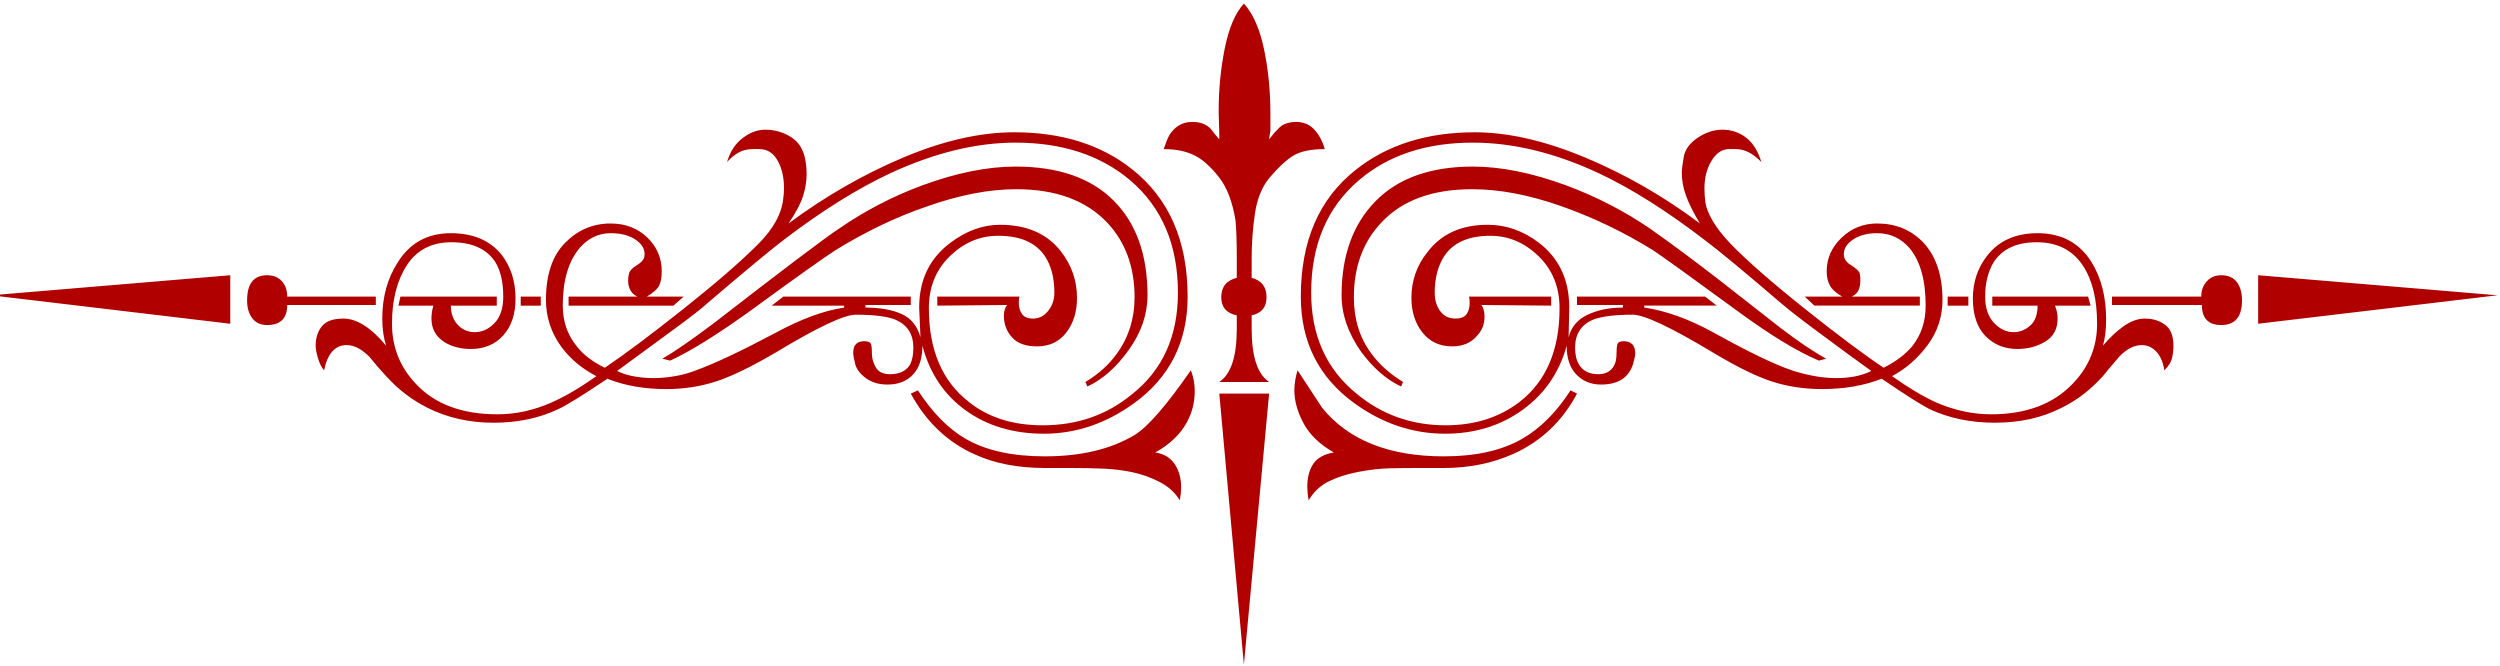 <?xml version="1.0" encoding="utf-8"?>
<!-- Generator: Adobe Illustrator 16.0.0, SVG Export Plug-In . SVG Version: 6.00 Build 0)  -->
<!DOCTYPE svg PUBLIC "-//W3C//DTD SVG 1.1//EN" "http://www.w3.org/Graphics/SVG/1.1/DTD/svg11.dtd">
<svg version="1.1" id="Layer_1" xmlns="http://www.w3.org/2000/svg" xmlns:xlink="http://www.w3.org/1999/xlink" x="0px" y="0px"
	 width="270.542px" height="72.093px" viewBox="0 0 270.542 72.093" enable-background="new 0 0 270.542 72.093"
	 xml:space="preserve">
<g>
	<path fill="#B10000" d="M24.92,35.035l-25.9-3.08l25.9-2.17V35.035z M40.67,33.005h-9.59c0,1.447-0.724,2.17-2.17,2.17
		c-0.7,0-1.237-0.245-1.61-0.735c-0.374-0.49-0.56-1.131-0.56-1.925c0-1.82,0.723-2.73,2.17-2.73c0.653,0,1.178,0.21,1.575,0.63
		c0.396,0.42,0.595,0.98,0.595,1.68h9.59V33.005z M128.52,32.095c0,4.9-1.937,8.75-5.81,11.55c-3.034,2.194-6.277,3.29-9.73,3.29
		c-3.314,0-6.137-0.84-8.47-2.52c-2.334-1.68-3.897-4.013-4.69-7c0,1.354-0.339,2.392-1.015,3.115
		c-0.677,0.724-1.599,1.085-2.765,1.085c-0.934,0-1.715-0.233-2.345-0.7c-0.63-0.466-1.015-0.98-1.155-1.54
		c-0.14-0.56-0.21-0.956-0.21-1.19c0-0.84,0.396-1.26,1.19-1.26c0.42,0,0.665,0.105,0.735,0.315c0.07,0.21,0.105,0.572,0.105,1.085
		c0,0.467,0.14,0.945,0.42,1.435c0.28,0.49,0.793,0.735,1.54,0.735c1.026,0,1.75-0.35,2.17-1.05c0.233-0.466,0.35-1.073,0.35-1.82
		c0-1.446-0.63-2.45-1.89-3.01c-0.887-0.373-2.334-0.56-4.34-0.56c-1.26,0-4.13,1.354-8.61,4.06c-2.707,1.587-4.9,2.649-6.58,3.185
		c-1.68,0.537-3.454,0.805-5.32,0.805c-2.38,0-4.504-0.373-6.37-1.12c-2.707,1.82-4.48,2.917-5.32,3.29
		c-2.054,0.98-4.387,1.47-7,1.47c-2.614,0-4.994-0.536-7.14-1.61c-1.68-0.84-3.174-1.983-4.48-3.43c-0.654-0.7-1.26-1.4-1.82-2.1
		c-0.84-0.84-1.657-1.26-2.45-1.26c-1.26,0-2.077,0.91-2.45,2.73c-0.28-0.326-0.502-0.77-0.665-1.33
		c-0.164-0.56-0.245-1.003-0.245-1.33c0-0.84,0.221-1.54,0.665-2.1c0.443-0.56,1.225-0.84,2.345-0.84c1.446,0,2.986,0.98,4.62,2.94
		c-0.28-0.84-0.42-1.82-0.42-2.94c0-2.333,0.56-4.363,1.68-6.09c1.306-2.1,3.22-3.15,5.74-3.15c2.426,0,4.27,0.794,5.53,2.38
		c0.98,1.307,1.47,2.87,1.47,4.69c0,1.68-0.444,3.01-1.33,3.99c-0.887,0.98-2.054,1.47-3.5,1.47c-1.074,0-2.007-0.233-2.8-0.7
		c-0.98-0.606-1.47-1.47-1.47-2.59c0-0.466,0.07-0.933,0.21-1.4h-3.78l0.21-0.98h10.43v0.98h-4.97c0,0.934,0.303,1.68,0.91,2.24
		c0.466,0.42,1.026,0.63,1.68,0.63c0.793,0,1.505-0.326,2.135-0.98c0.63-0.653,0.945-1.61,0.945-2.87c0-1.54-0.28-2.776-0.84-3.71
		c-0.934-1.446-2.52-2.17-4.76-2.17c-2.147,0-3.757,0.829-4.83,2.485c-1.074,1.657-1.61,3.769-1.61,6.335
		c0,2.52,0.863,4.69,2.59,6.51c2.053,2.194,4.993,3.29,8.82,3.29c1.96,0,3.896-0.42,5.81-1.26c1.493-0.653,3.126-1.61,4.9-2.87
		c-1.54-0.793-2.8-1.843-3.78-3.15c-1.12-1.54-1.68-3.243-1.68-5.11c0-2.706,0.688-4.76,2.065-6.16c1.376-1.4,3.021-2.1,4.935-2.1
		c1.586,0,2.905,0.502,3.955,1.505c1.05,1.004,1.575,2.229,1.575,3.675c0,0.654-0.094,1.167-0.28,1.54
		c-0.187,0.374-0.63,0.77-1.33,1.19h3.99l-1.12,0.98H61.53v-0.98h7.42c-0.234-0.14-0.397-0.256-0.49-0.35
		c-0.327-0.373-0.49-0.84-0.49-1.4c0-0.233,0.035-0.49,0.105-0.77c0.07-0.28,0.35-0.571,0.84-0.875
		c0.49-0.303,0.758-0.595,0.805-0.875c0.14-0.7-0.14-1.306-0.84-1.82c-0.7-0.513-1.634-0.77-2.8-0.77
		c-1.307,0-2.427,0.537-3.36,1.61c-1.214,1.447-1.82,3.524-1.82,6.23c0,1.68,0.49,3.127,1.47,4.34c0.7,0.934,1.726,1.727,3.08,2.38
		c2.146-1.446,4.97-3.558,8.47-6.335c3.5-2.776,6.206-5.121,8.12-7.035c1.68-1.68,2.59-3.36,2.73-5.04
		c0.046-0.233,0.07-0.583,0.07-1.05c0-1.166-0.234-2.158-0.7-2.975c-0.467-0.816-1.12-1.225-1.96-1.225h-0.7
		c-0.607,0-1.132,0.129-1.575,0.385c-0.444,0.257-0.852,0.595-1.225,1.015c0.326-1.12,0.886-1.983,1.68-2.59
		c0.793-0.606,1.61-0.91,2.45-0.91c1.026,0,1.96,0.269,2.8,0.805c0.84,0.537,1.353,1.365,1.54,2.485
		c0.093,0.467,0.14,0.98,0.14,1.54c0,0.747-0.129,1.529-0.385,2.345c-0.257,0.817-0.782,1.809-1.575,2.975
		c3.966-2.94,8.108-5.32,12.425-7.14c4.316-1.82,8.318-2.73,12.005-2.73c5.133,0,9.38,1.33,12.74,3.99
		C126.513,21.479,128.52,26.075,128.52,32.095z M58.52,33.075h-2.17v-0.98h2.17V33.075z M127.47,31.675
		c0-5.18-1.727-9.24-5.18-12.18c-3.22-2.706-7.35-4.06-12.39-4.06c-4.247,0-8.75,1.097-13.51,3.29
		c-3.594,1.68-7.444,4.084-11.55,7.21c-1.354,1.027-4.084,3.29-8.19,6.79c-0.654,0.607-1.844,1.54-3.57,2.8
		c-4.154,3.034-6.254,4.574-6.3,4.62c0.56,0.28,1.19,0.479,1.89,0.595c0.7,0.117,1.376,0.175,2.03,0.175
		c0.746,0,1.528-0.07,2.345-0.21c0.816-0.14,1.575-0.35,2.275-0.63c2.053-0.746,4.923-2.1,8.61-4.06
		c2.753-1.493,5.226-2.403,7.42-2.73v-0.21h-7.84l1.26-0.98h13.79v0.91h-4.9v0.28c1.586,0,2.893,0.234,3.92,0.7
		c1.026,0.467,1.703,1.307,2.03,2.52l-0.14-3.22c0-2.986,1.12-5.32,3.36-7c1.726-1.306,3.523-1.96,5.39-1.96
		c2.893,0,5.086,0.957,6.58,2.87c1.166,1.494,1.75,3.174,1.75,5.04c0,1.494-0.385,2.742-1.155,3.745
		c-0.77,1.004-1.832,1.505-3.185,1.505c-1.214,0-2.112-0.326-2.695-0.98c-0.584-0.653-0.875-1.423-0.875-2.31
		c0-0.513,0.116-0.91,0.35-1.19l-7.56,0.07v-0.98h8.89c-0.047,0.14-0.07,0.35-0.07,0.63c0,0.514,0.116,0.934,0.35,1.26
		c0.233,0.327,0.63,0.49,1.19,0.49c0.653,0,1.201-0.28,1.645-0.84c0.443-0.56,0.665-1.213,0.665-1.96c0-1.633-0.35-2.963-1.05-3.99
		c-0.98-1.446-2.66-2.17-5.04-2.17c-1.96,0-3.699,0.735-5.215,2.205c-1.517,1.47-2.275,3.349-2.275,5.635
		c0,4.527,1.446,7.91,4.34,10.15c2.1,1.68,4.76,2.52,7.98,2.52c3.733,0,6.953-1.12,9.66-3.36
		C125.813,40.052,127.47,36.389,127.47,31.675z M124.18,31.955c0,2.054-0.677,4.025-2.03,5.915c-1.354,1.89-2.847,3.209-4.48,3.955
		l-0.21-0.49c1.4-0.84,2.52-1.843,3.36-3.01c1.306-1.773,1.96-3.826,1.96-6.16c0-3.266-0.98-5.95-2.94-8.05
		c-2.287-2.426-5.577-3.64-9.87-3.64c-2.94,0-6.184,0.63-9.73,1.89c-3.267,1.12-6.534,2.684-9.8,4.69
		c-1.307,0.84-4.387,3.034-9.24,6.58c-3.64,2.614-6.534,4.41-8.68,5.39l-0.84-0.21c1.306-0.746,3.196-2.053,5.67-3.92
		c7.466-5.786,11.946-9.17,13.44-10.15c2.846-1.96,5.856-3.523,9.03-4.69c3.686-1.353,7.046-2.03,10.08-2.03
		c4.62,0,8.155,1.225,10.605,3.675C122.955,24.15,124.18,27.569,124.18,31.955z M128.87,40.075c0.28,0.7,0.42,1.447,0.42,2.24
		c0,1.214-0.28,2.334-0.84,3.36c-0.7,1.307-1.844,2.404-3.43,3.29c0.933,0.14,1.633,0.56,2.1,1.26c0.466,0.7,0.7,1.54,0.7,2.52
		c0,0.374-0.047,0.84-0.14,1.4c-0.514-0.84-1.249-1.505-2.205-1.995c-0.957-0.49-1.937-0.84-2.94-1.05
		c-1.004-0.21-2.03-0.338-3.08-0.385c-1.05-0.046-2.299-0.07-3.745-0.07h-2.66c-2.894,0-5.414-0.49-7.56-1.47
		c-2.94-1.306-5.25-3.5-6.93-6.58l0.77-0.35c1.586,2.427,3.313,4.177,5.18,5.25c2.193,1.26,5.04,1.89,8.54,1.89
		c3.92,0,7.163-0.77,9.73-2.31C124.18,46.235,126.21,43.902,128.87,40.075z M143.36,16.135c-1.447,0-2.555,0.222-3.325,0.665
		c-0.77,0.444-1.669,1.272-2.695,2.485c-0.794,0.98-1.307,2.264-1.54,3.85c-0.234,1.587-0.35,3.197-0.35,4.83v2.1
		c1.073,0.28,1.61,0.98,1.61,2.1c0,1.074-0.537,1.727-1.61,1.96v1.47c0,2.987,0.63,4.9,1.89,5.74h-5.39
		c1.26-0.84,1.89-2.753,1.89-5.74v-1.47c-1.12-0.233-1.68-0.886-1.68-1.96c0-1.12,0.56-1.82,1.68-2.1v-2.1
		c0-1.866-0.047-3.243-0.14-4.13c-0.327-2.006-0.922-3.558-1.785-4.655c-0.864-1.096-1.692-1.855-2.485-2.275
		c-0.934-0.513-2.1-0.77-3.5-0.77c0.233-0.7,0.443-1.213,0.63-1.54c0.606-0.933,1.423-1.4,2.45-1.4c0.886,0,1.563,0.257,2.03,0.77
		c0.28,0.374,0.583,0.747,0.91,1.12c0-0.606-0.012-1.166-0.035-1.68c-0.024-0.513-0.035-0.956-0.035-1.33
		c0-2.38,0.221-4.666,0.665-6.86c0.443-2.193,1.131-3.803,2.065-4.83c0.98,1.074,1.703,2.707,2.17,4.9
		c0.466,2.194,0.7,4.55,0.7,7.07c0,0.607,0,1.214,0,1.82c-0.094,0.467-0.14,0.77-0.14,0.91c0.42-0.56,0.723-0.91,0.91-1.05
		c0.42-0.56,1.096-0.84,2.03-0.84c0.793,0,1.446,0.28,1.96,0.84C142.753,14.595,143.126,15.295,143.36,16.135z M137.34,42.595
		l-2.73,29.33l-2.66-29.33H137.34z M170.66,42.595c-1.587,2.987-3.874,5.157-6.86,6.51c-2.287,1.027-4.807,1.54-7.56,1.54h-2.66
		c-1.12,0-2.194,0.012-3.22,0.035c-1.027,0.024-2.147,0.152-3.36,0.385c-1.214,0.234-2.275,0.572-3.185,1.015
		c-0.91,0.444-1.645,1.132-2.205,2.065c-0.094-0.56-0.14-1.05-0.14-1.47c0-0.98,0.21-1.796,0.63-2.45
		c0.42-0.653,1.166-1.073,2.24-1.26c-1.54-0.886-2.637-1.948-3.29-3.185c-0.654-1.236-0.98-2.415-0.98-3.535
		c0-0.373,0.035-0.758,0.105-1.155c0.07-0.396,0.151-0.735,0.245-1.015c0.886,1.354,1.773,2.707,2.66,4.06
		c2.846,3.5,7.233,5.25,13.16,5.25c3.453,0,6.275-0.63,8.47-1.89c1.96-1.12,3.71-2.87,5.25-5.25L170.66,42.595z M235.201,37.415
		c0,0.42-0.047,0.852-0.141,1.295c-0.094,0.444-0.375,0.899-0.84,1.365c-0.141-0.886-0.432-1.563-0.875-2.03
		c-0.443-0.466-0.969-0.7-1.576-0.7c-0.793,0-1.586,0.397-2.379,1.19c-0.887,1.027-1.494,1.75-1.82,2.17
		c-1.354,1.494-2.848,2.637-4.48,3.43c-2.1,1.074-4.504,1.61-7.209,1.61c-2.615,0-4.971-0.49-7.07-1.47
		c-0.84-0.42-2.566-1.516-5.18-3.29c-1.914,0.747-4.061,1.12-6.439,1.12c-1.914,0-3.711-0.268-5.391-0.805
		c-1.68-0.536-3.805-1.575-6.371-3.115c-4.574-2.753-7.488-4.13-8.75-4.13c-1.96,0-3.406,0.187-4.34,0.56
		c-1.26,0.56-1.89,1.564-1.89,3.01c0,0.747,0.14,1.354,0.42,1.82c0.42,0.7,1.12,1.05,2.1,1.05c0.606,0,1.085-0.186,1.436-0.56
		c0.35-0.373,0.524-0.91,0.524-1.61c0-0.513,0.035-0.875,0.105-1.085s0.291-0.315,0.665-0.315c0.84,0,1.26,0.444,1.26,1.33
		c0,0.187-0.047,0.444-0.141,0.77c-0.374,1.727-1.564,2.59-3.57,2.59c-1.074,0-1.96-0.361-2.66-1.085
		c-0.7-0.723-1.05-1.761-1.05-3.115c-0.794,2.894-2.38,5.204-4.76,6.93c-2.38,1.727-5.18,2.59-8.4,2.59c-3.5,0-6.767-1.096-9.8-3.29
		c-3.874-2.8-5.81-6.65-5.81-11.55c0-6.02,1.983-10.593,5.95-13.72c3.406-2.706,7.7-4.06,12.88-4.06c3.593,0,7.571,0.91,11.935,2.73
		c4.363,1.82,8.505,4.2,12.425,7.14c-0.701-1.166-1.203-2.17-1.506-3.01S182,19.519,182,18.725c0-0.373,0.07-0.956,0.211-1.75
		c0.139-0.793,0.641-1.481,1.504-2.065c0.863-0.583,1.762-0.875,2.695-0.875s1.773,0.28,2.52,0.84
		c0.746,0.56,1.307,1.447,1.682,2.66c-0.516-0.513-0.992-0.875-1.436-1.085c-0.445-0.21-0.875-0.315-1.295-0.315h-0.77
		c-0.748,0-1.377,0.42-1.891,1.26c-0.514,0.84-0.77,1.844-0.77,3.01c0,0.467,0.035,0.969,0.104,1.505
		c0.07,0.537,0.326,1.19,0.771,1.96c0.441,0.77,1.107,1.622,1.994,2.555c1.82,1.867,4.504,4.212,8.051,7.035
		c3.545,2.824,6.369,4.935,8.469,6.335c1.307-0.653,2.334-1.423,3.08-2.31c0.98-1.213,1.471-2.683,1.471-4.41
		c0-2.753-0.584-4.83-1.75-6.23c-0.934-1.073-2.1-1.61-3.5-1.61c-1.121,0-2.029,0.257-2.73,0.77c-0.699,0.514-0.98,1.12-0.84,1.82
		c0.047,0.234,0.211,0.467,0.49,0.7c0.746,0.467,1.143,0.817,1.189,1.05c0.047,0.234,0.07,0.409,0.07,0.525c0,0.117,0,0.222,0,0.315
		c0,0.56-0.141,1.004-0.42,1.33c-0.094,0.094-0.258,0.21-0.49,0.35h7.35v0.98h-11.41l-1.049-0.98h4.061
		c-0.654-0.373-1.098-0.77-1.33-1.19c-0.234-0.42-0.352-0.933-0.352-1.54c0-1.4,0.537-2.613,1.611-3.64
		c1.072-1.026,2.355-1.54,3.85-1.54c1.959,0,3.594,0.654,4.9,1.96c1.445,1.494,2.17,3.594,2.17,6.3c0,1.82-0.537,3.454-1.611,4.9
		c-1.072,1.447-2.355,2.567-3.85,3.36c1.773,1.26,3.383,2.217,4.83,2.87c1.961,0.84,3.92,1.26,5.881,1.26
		c3.779,0,6.719-1.096,8.82-3.29c1.771-1.82,2.66-3.99,2.66-6.51c0-2.66-0.516-4.76-1.541-6.3c-1.119-1.68-2.777-2.52-4.971-2.52
		s-3.756,0.724-4.689,2.17c-0.607,1.027-0.91,2.264-0.91,3.71c0,1.214,0.314,2.159,0.945,2.835c0.631,0.677,1.342,1.015,2.135,1.015
		c0.652,0,1.248-0.233,1.785-0.7c0.535-0.466,0.805-1.19,0.805-2.17h-4.9v-0.98h10.361l0.279,0.98h-3.85
		c0.186,0.467,0.279,0.934,0.279,1.4c0,1.12-0.443,1.949-1.33,2.485c-0.887,0.537-1.889,0.805-3.01,0.805
		c-1.4,0-2.555-0.466-3.465-1.4c-0.91-0.933-1.365-2.286-1.365-4.06c0-1.773,0.514-3.313,1.541-4.62
		c1.26-1.633,3.08-2.45,5.459-2.45c2.566,0,4.504,1.027,5.811,3.08c1.072,1.727,1.609,3.804,1.609,6.23
		c0,1.167-0.117,2.124-0.35,2.87c0.746-0.886,1.506-1.598,2.275-2.135c0.77-0.536,1.527-0.805,2.275-0.805
		c0.84,0,1.562,0.222,2.17,0.665C234.896,35.584,235.201,36.342,235.201,37.415z M202.509,40.145
		c-1.818-1.306-3.383-2.45-4.689-3.43c-2.428-1.773-4.154-3.103-5.18-3.99c-3.92-3.36-6.627-5.6-8.121-6.72
		c-4.199-3.22-8.049-5.646-11.549-7.28c-4.714-2.193-9.239-3.29-13.58-3.29c-5.04,0-9.147,1.354-12.32,4.06
		c-3.454,2.94-5.18,7-5.18,12.18c0,4.62,1.633,8.26,4.9,10.92c2.753,2.287,5.973,3.43,9.66,3.43c3.126,0,5.786-0.84,7.979-2.52
		c2.894-2.24,4.34-5.623,4.34-10.15c0-2.286-0.759-4.165-2.274-5.635c-1.518-1.47-3.255-2.205-5.215-2.205
		c-2.334,0-3.99,0.724-4.97,2.17c-0.7,1.074-1.05,2.404-1.05,3.99c0,0.794,0.198,1.459,0.595,1.995
		c0.396,0.537,0.945,0.805,1.645,0.805c0.56,0,0.956-0.151,1.19-0.455c0.233-0.303,0.35-0.711,0.35-1.225
		c0-0.326-0.024-0.56-0.07-0.7h8.89v0.98l-7.561-0.07c0.233,0.28,0.351,0.7,0.351,1.26c0,0.794-0.257,1.47-0.771,2.03
		c-0.654,0.794-1.564,1.19-2.73,1.19c-1.354,0-2.427-0.501-3.22-1.505c-0.794-1.003-1.19-2.251-1.19-3.745
		c0-1.866,0.583-3.523,1.75-4.97c1.493-1.96,3.663-2.94,6.51-2.94c1.96,0,3.78,0.63,5.46,1.89c2.24,1.68,3.36,4.037,3.36,7.07
		l-0.07,3.22c0.28-1.12,0.968-1.936,2.065-2.45c1.096-0.513,2.367-0.77,3.814-0.77v-0.28h-4.97v-0.91h13.859l1.262,0.98h-7.84v0.21
		c2.285,0.327,4.76,1.214,7.42,2.66c3.779,2.1,6.625,3.477,8.539,4.13c0.699,0.234,1.471,0.432,2.311,0.595
		c0.84,0.164,1.68,0.245,2.52,0.245C200.222,40.915,201.484,40.659,202.509,40.145z M197.611,38.815l-0.771,0.21
		c-2.334-0.98-5.25-2.753-8.75-5.32c-5.227-3.826-8.307-6.043-9.24-6.65c-3.173-1.96-6.486-3.546-9.939-4.76
		c-3.454-1.213-6.65-1.82-9.59-1.82c-4.294,0-7.56,1.19-9.8,3.57c-2.007,2.1-3.01,4.807-3.01,8.12c0,2.38,0.63,4.41,1.89,6.09
		c0.84,1.167,1.983,2.194,3.43,3.08l-0.21,0.49c-1.587-0.746-3.034-2.006-4.34-3.78c-1.4-2.006-2.1-4.036-2.1-6.09
		c0-4.293,1.225-7.688,3.675-10.185c2.45-2.496,5.961-3.745,10.535-3.745c3.033,0,6.393,0.677,10.08,2.03
		c3.267,1.214,6.3,2.777,9.1,4.69c2.193,1.54,4.736,3.43,7.631,5.67c2.145,1.68,4.293,3.36,6.439,5.04
		C194.599,36.949,196.255,38.069,197.611,38.815z M213.009,33.075h-2.24v-0.98h2.24V33.075z M242.621,32.515
		c0,1.774-0.748,2.66-2.24,2.66c-1.4,0-2.1-0.723-2.1-2.17h-9.73v-0.91h9.66c0-0.653,0.197-1.201,0.594-1.645
		c0.396-0.443,0.922-0.665,1.576-0.665c0.746,0,1.305,0.245,1.68,0.735C242.433,31.01,242.621,31.675,242.621,32.515z
		 M270.269,31.955l-25.898,3.08v-5.25L270.269,31.955z"/>
</g>
<g>
</g>
<g>
</g>
<g>
</g>
<g>
</g>
<g>
</g>
<g>
</g>
<g>
</g>
<g>
</g>
<g>
</g>
<g>
</g>
<g>
</g>
<g>
</g>
<g>
</g>
<g>
</g>
<g>
</g>
</svg>
